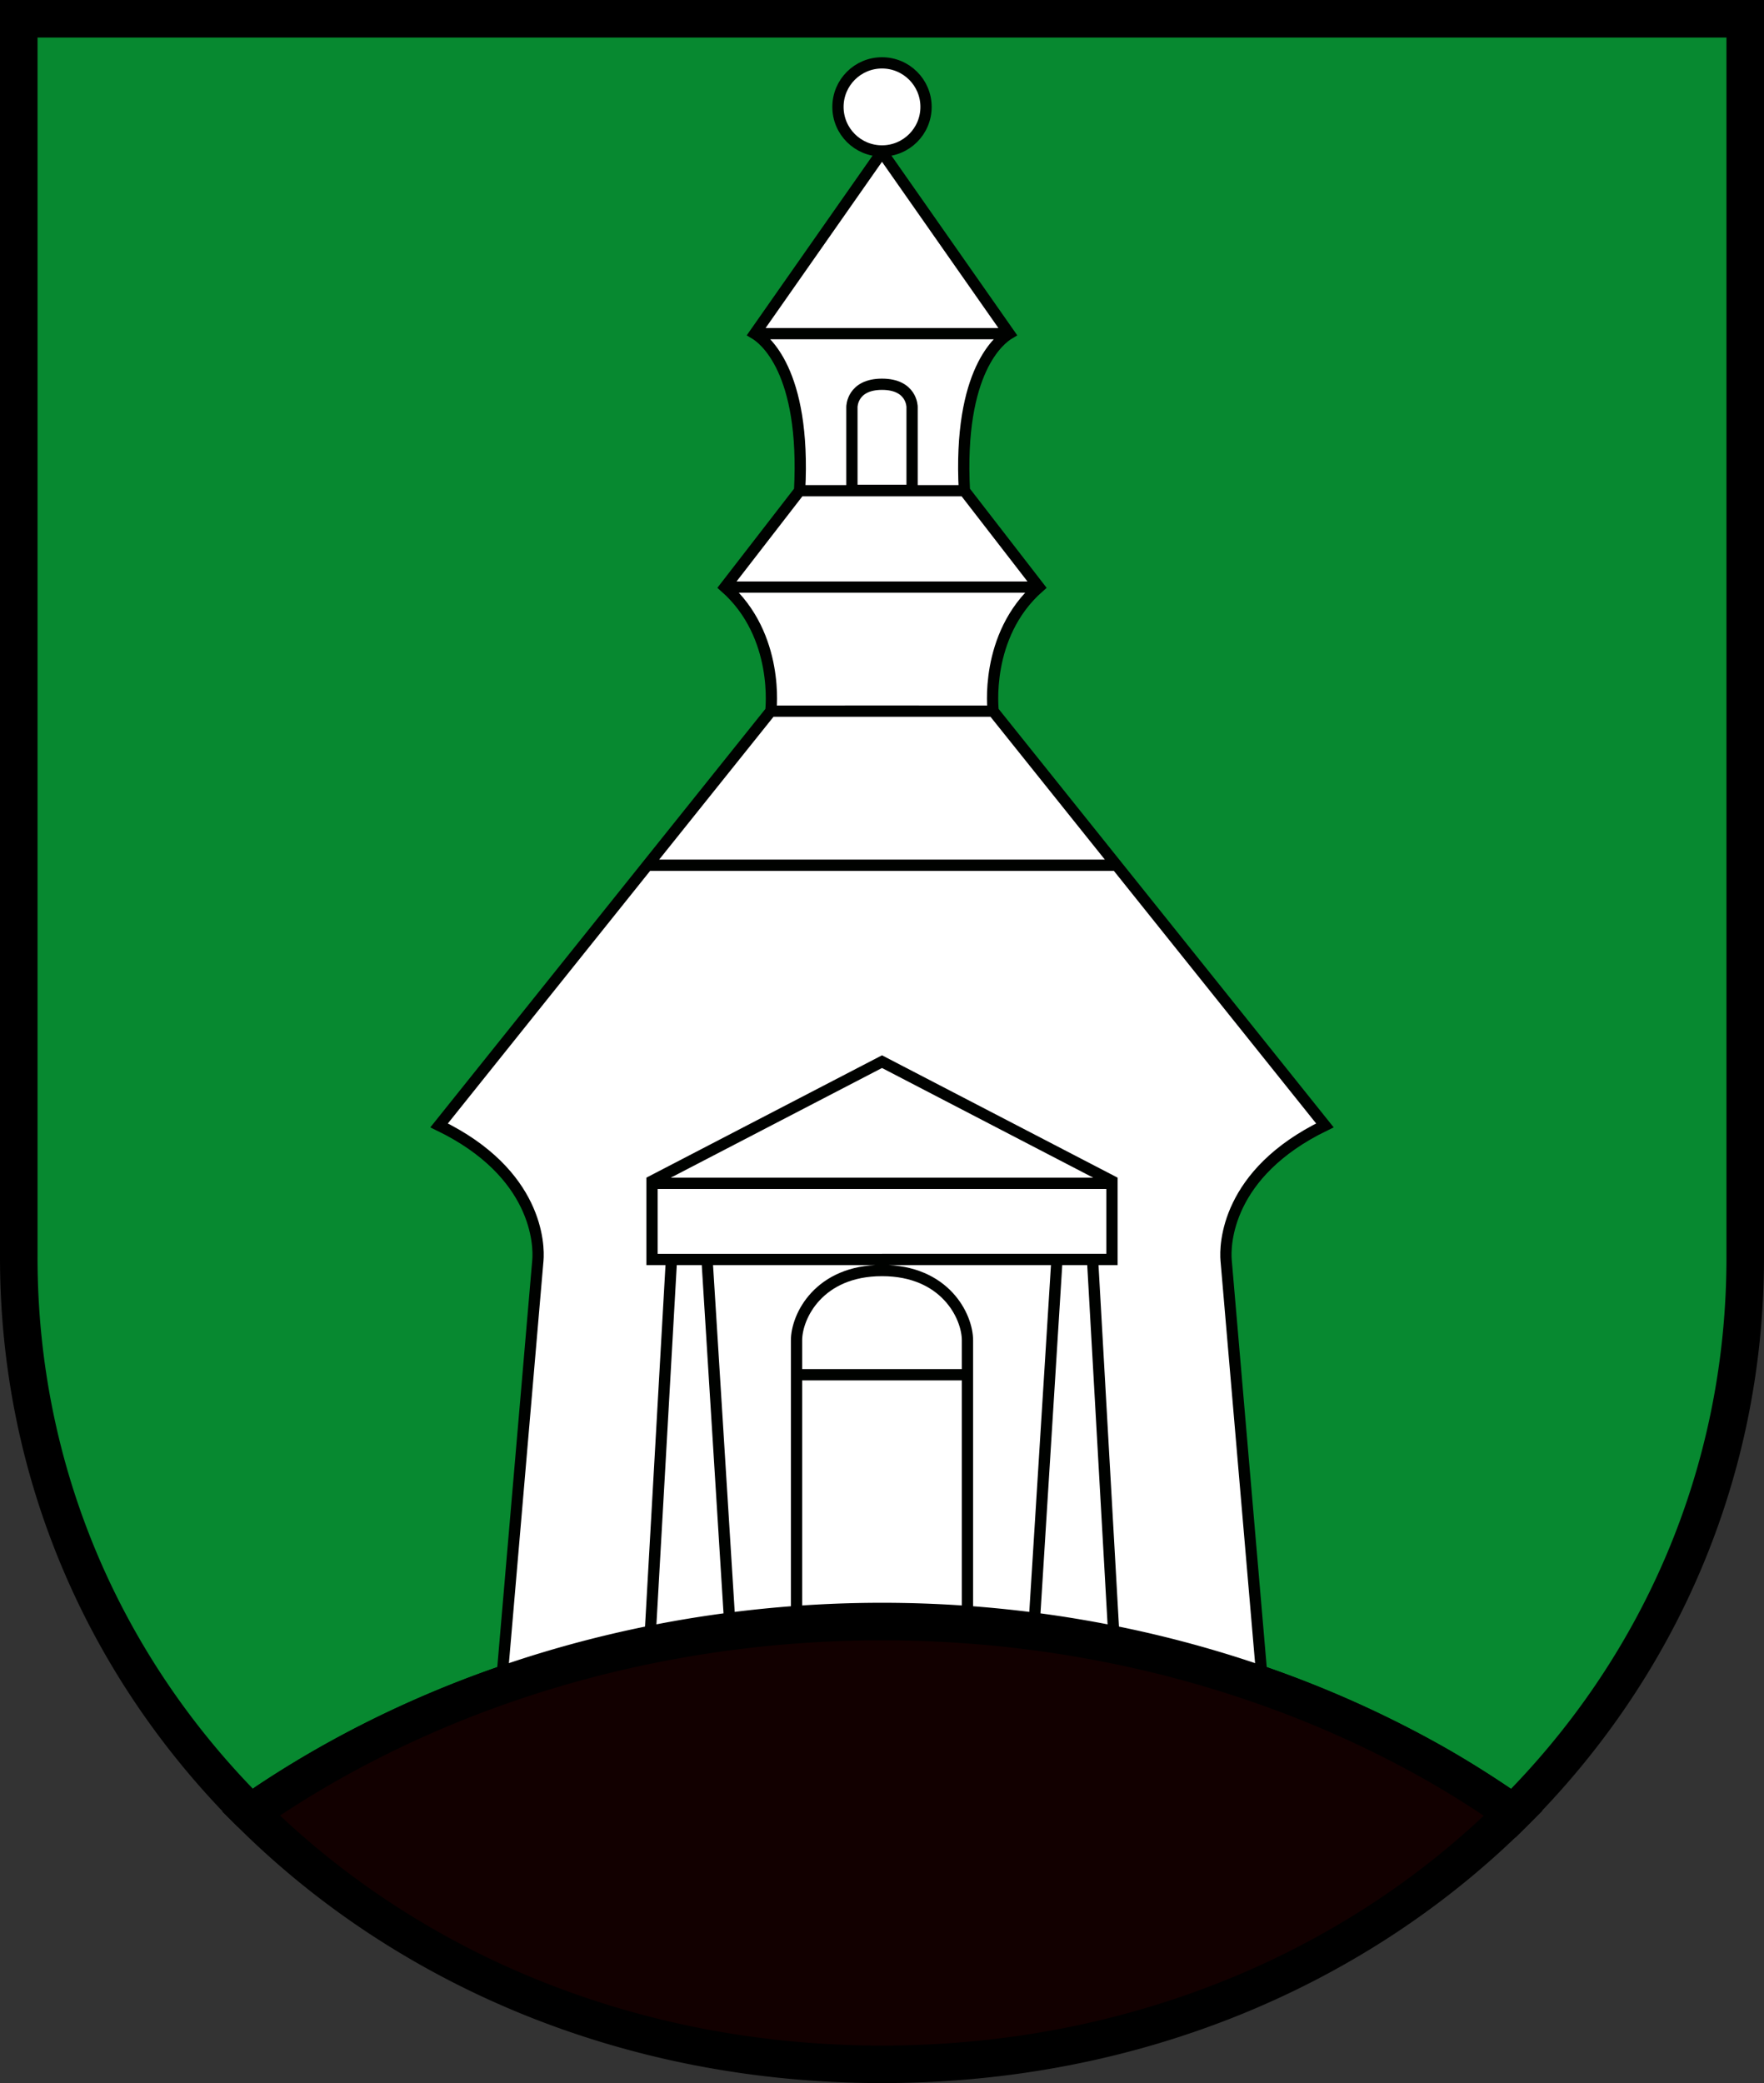 <svg xmlns="http://www.w3.org/2000/svg" height="555" width="470"><rect width="100%" height="100%" fill="#333333" stroke="none"/><g style="stroke:#000"><path style="fill:#078930;fill-opacity:1;stroke:#000;stroke-width:10;stroke-linecap:square;stroke-linejoin:miter;stroke-miterlimit:4;stroke-dasharray:none;stroke-opacity:1" d="M5 5v330c0 57.82 23.263 109.794 61.865 148.176a263.978 222.235 0 0 1 4.043-2.99 263.978 222.235 0 0 1 21.465-12.922 263.978 222.235 0 0 1 22.887-11.053 263.978 222.235 0 0 1 24.086-9.074 263.978 222.235 0 0 1 25.04-7.004 263.978 222.235 0 0 1 25.747-4.865 263.978 222.235 0 0 1 26.193-2.678 263.978 222.235 0 0 1 18.674-.557 263.978 222.235 0 0 1 26.354 1.11 263.978 222.235 0 0 1 26.09 3.32 263.978 222.235 0 0 1 25.568 5.496 263.978 222.235 0 0 1 24.785 7.617 263.978 222.235 0 0 1 23.762 9.662 263.978 222.235 0 0 1 22.494 11.612 263.978 222.235 0 0 1 19.15 12.255C441.763 444.731 465 392.785 465 335V5z"/><path style="fill:#fff;fill-opacity:1;stroke:#000200;stroke-width:3;stroke-linecap:butt;stroke-linejoin:miter;stroke-miterlimit:4;stroke-dasharray:none;stroke-opacity:1" d="M258.053 366.276H235m22.772 63.383v-72.544c0-6.388-5.927-18.604-22.772-18.604m62.077-23.42-62.779-32.599m47.272 53.8-6.026 96.42m15.58-96.714 5.585 98.625M235 315.274h61.269v20.283H235m8.014-204.908v-22.241s0-6.028-8.014-6.028m33.892-13.488H235m21.955 41.85H235m41.817 25.681H235m29.625 33.046H235m62.474 41.058H235m101.23 216.328-9.542-111.05c-.35-3.956-.08-23.167 26.315-35.964L264.625 189.47s-2.506-20.111 12.192-33.046l-19.862-25.68c-1.713-32.169 9.632-40.482 11.937-41.851L235 40.493m-23.054 325.783H235m-62.077-51.186 62.779-32.598m-47.272 53.8 6.026 96.42m-15.58-96.714-5.585 98.625m27.817-345.731H235m-21.955 41.85H235m-41.817 25.681H235m-29.625 33.046H235m-62.474 41.058H235m11.734-202.042c0 6.48-5.253 11.734-11.734 11.734-6.48 0-11.734-5.253-11.734-11.734 0-6.48 5.253-11.734 11.734-11.734 6.48 0 11.734 5.253 11.734 11.734zM235 40.493l-33.892 48.399c2.305 1.369 13.65 9.682 11.937 41.85l-19.862 25.681c14.698 12.935 12.192 33.046 12.192 33.046L116.997 299.84c26.394 12.797 26.666 32.008 26.315 35.963l-9.542 111.05h202.46M235 338.512c-16.845 0-22.772 12.216-22.772 18.604v72.544h45.544M235 102.379c-8.014 0-8.014 6.029-8.014 6.029v22.24h16.028M235 315.275h-61.269v20.283H296.27v-20.283z"/><path style="fill:#120000;fill-opacity:1;stroke:#000;stroke-width:10;stroke-linecap:square;stroke-linejoin:miter;stroke-miterlimit:4;stroke-dasharray:none;stroke-opacity:1" d="M403.203 483.105a263.978 222.235 0 0 0-19.15-12.255 263.978 222.235 0 0 0-22.494-11.612 263.978 222.235 0 0 0-23.762-9.662 263.978 222.235 0 0 0-24.785-7.617 263.978 222.235 0 0 0-25.569-5.496 263.978 222.235 0 0 0-26.09-3.32 263.978 222.235 0 0 0-26.353-1.11 263.978 222.235 0 0 0-18.674.557 263.978 222.235 0 0 0-26.193 2.678 263.978 222.235 0 0 0-25.746 4.865 263.978 222.235 0 0 0-25.041 7.004 263.978 222.235 0 0 0-24.086 9.074 263.978 222.235 0 0 0-22.887 11.053 263.978 222.235 0 0 0-21.465 12.922 263.978 222.235 0 0 0-4.043 2.99C108.378 524.45 167.638 550 235 550c67.4 0 126.687-25.578 168.203-66.895z"/></g></svg>